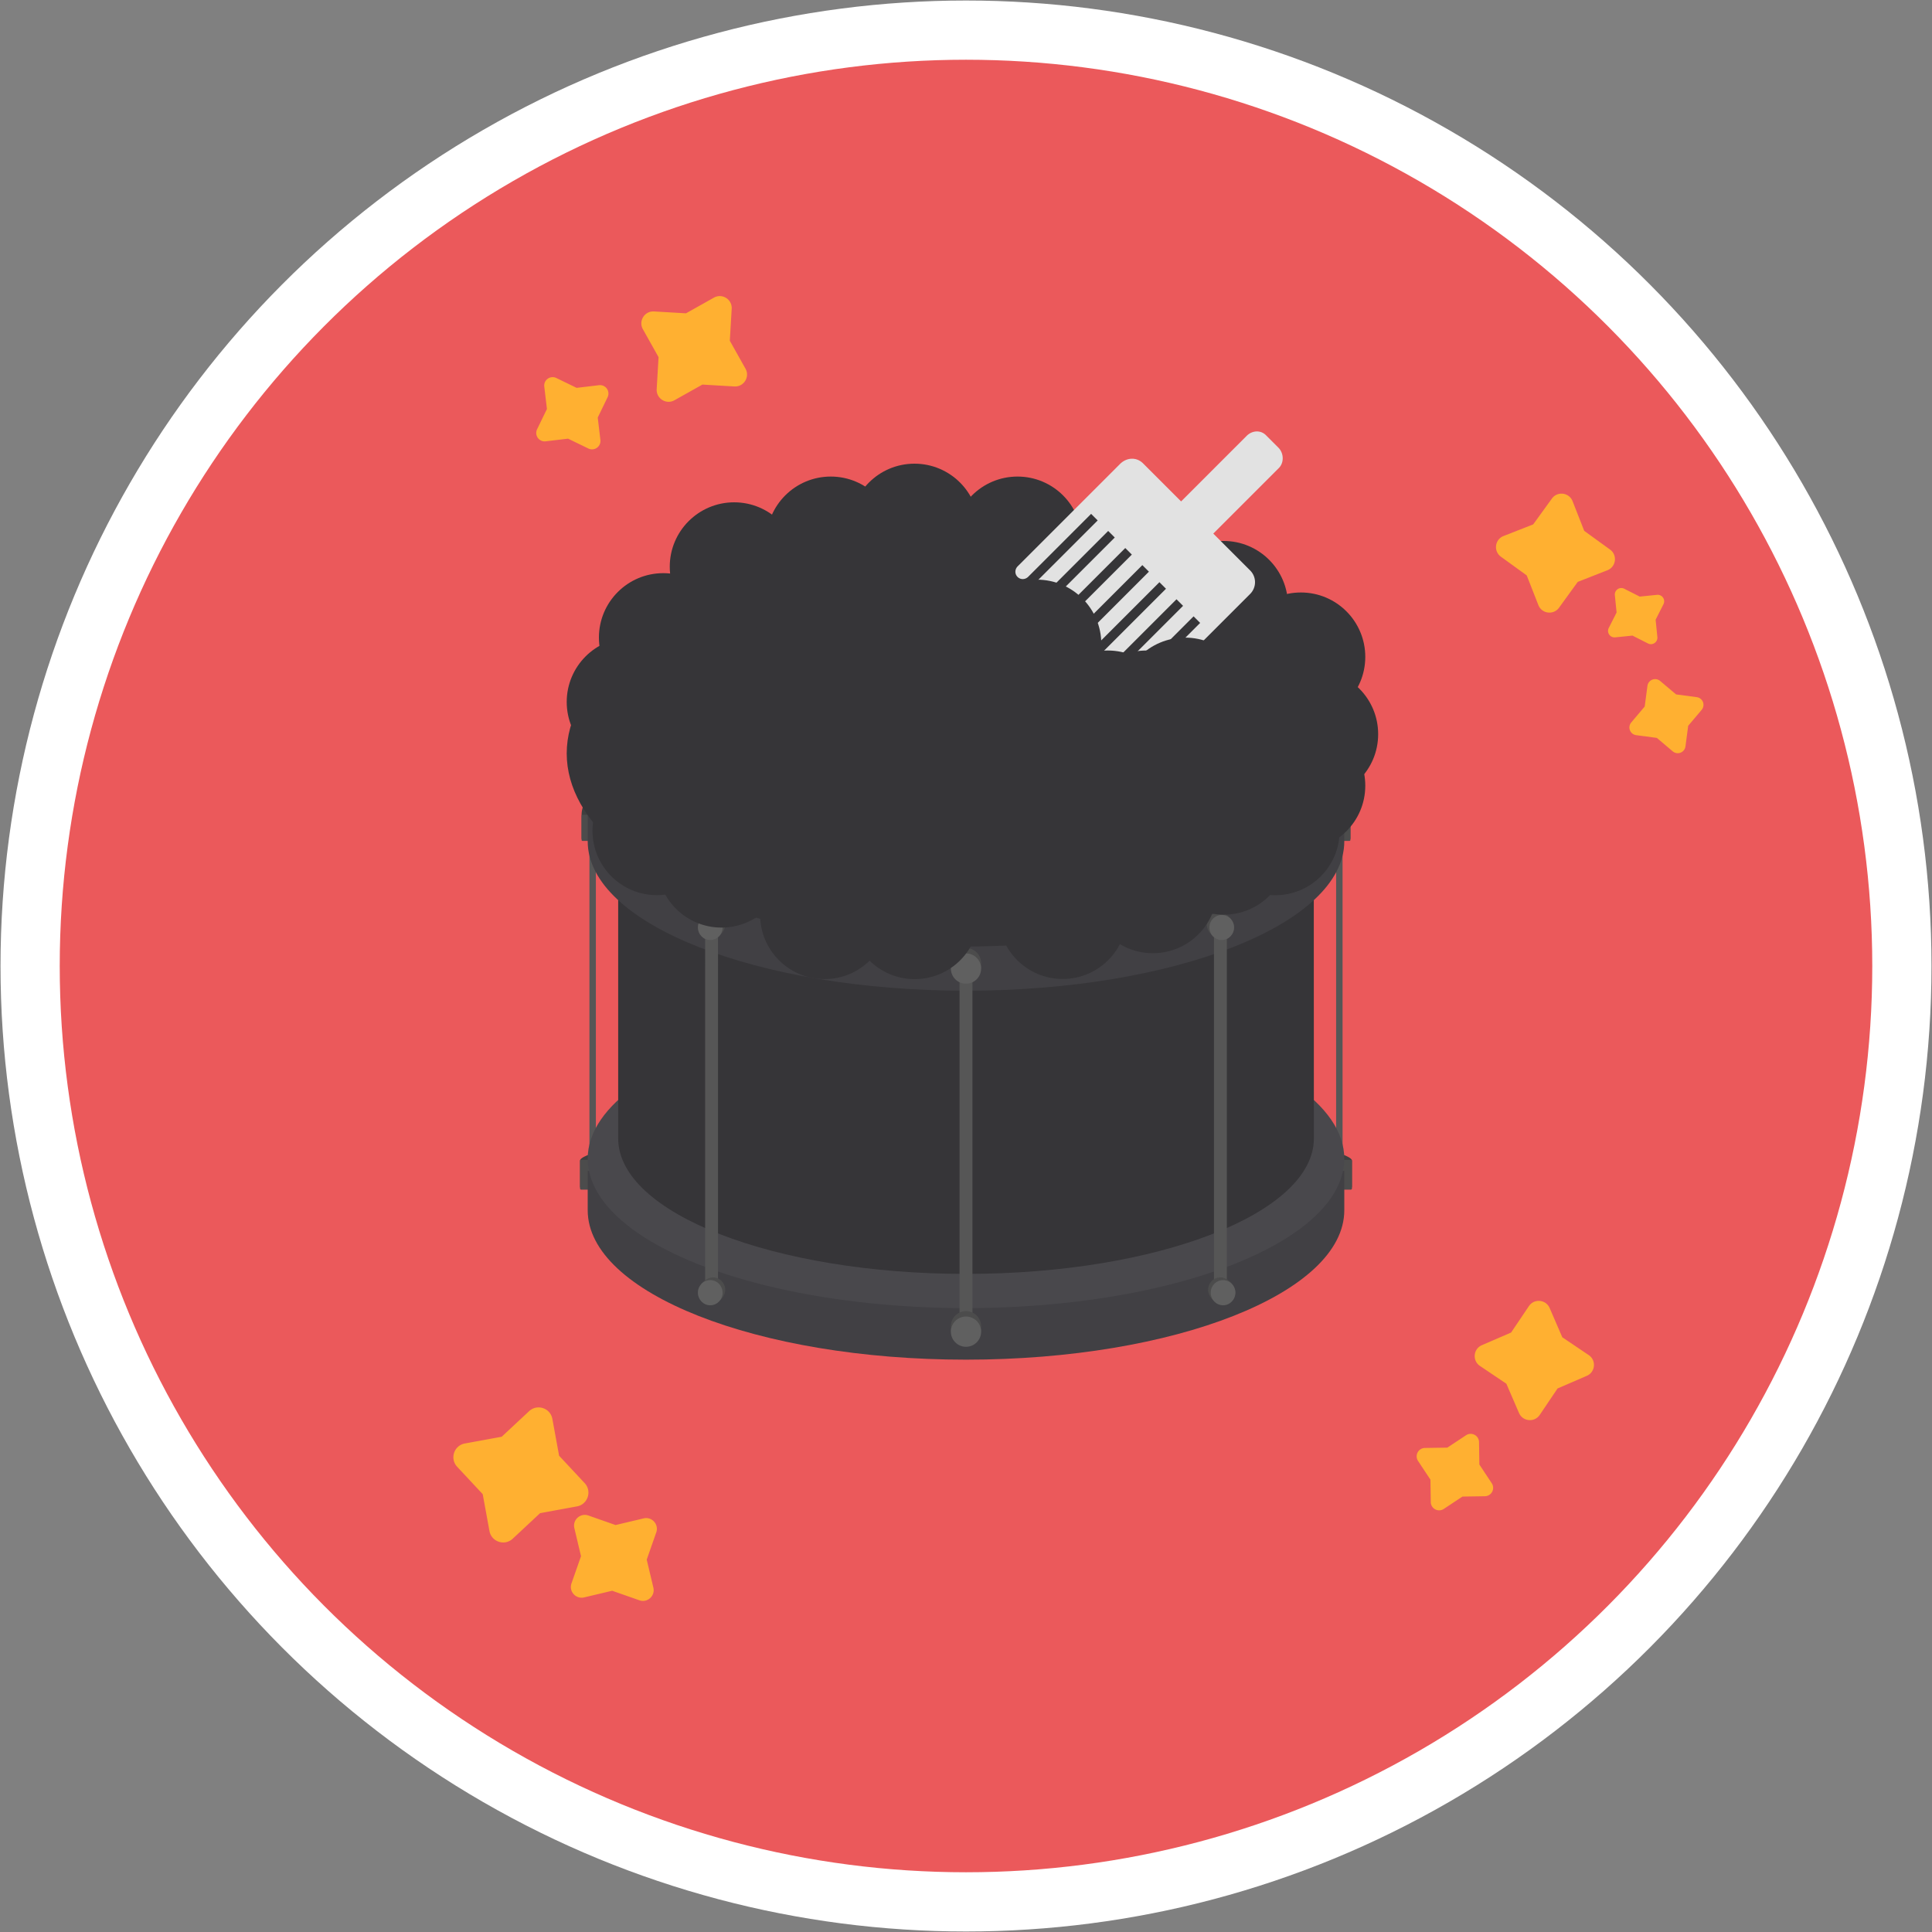 <svg xmlns="http://www.w3.org/2000/svg" version="1.0" viewBox="0 0 300 300"><rect x="0" y="0" width="300" height="300" fill="#808080" stroke="none"/><ellipse cx="150" cy="150" fill="#FFF" rx="149.92" ry="149.92"/><circle cx="150" cy="150" r="140.725" fill="#EB595B"/><path fill="#FFB031" d="M95.587 236.808l4.355-1.033c1.284-.305 2.398.931 1.961 2.177l-1.48 4.224 1.033 4.355c.305 1.284-.931 2.398-2.177 1.961l-4.224-1.48-4.355 1.033c-1.284.305-2.398-.931-1.961-2.177l1.48-4.224-1.033-4.355c-.305-1.284.931-2.398 2.177-1.961l4.224 1.48zm-17.684-13.711l4.252-3.968c1.254-1.17 3.306-.492 3.615 1.195l1.047 5.721 3.968 4.252c1.17 1.254.492 3.306-1.195 3.615l-5.721 1.047-4.252 3.968c-1.254 1.17-3.306.492-3.615-1.195l-1.047-5.721-3.968-4.252c-1.17-1.254-.492-3.306 1.195-3.615l5.721-1.047zM245.998 82.432l4.007 2.902c1.182.856.95 2.68-.408 3.213l-4.606 1.808-2.902 4.007c-.856 1.182-2.68.95-3.213-.408l-1.808-4.606-4.007-2.902c-1.182-.856-.95-2.68.408-3.213l4.606-1.808 2.902-4.007c.856-1.182 2.68-.95 3.213.408l1.808 4.606zm11.086 13.799l.272 2.685a1.007 1.007 0 0 1-1.457 1l-2.408-1.219-2.685.272a1.007 1.007 0 0 1-1-1.457l1.219-2.408-.272-2.685a1.007 1.007 0 0 1 1.457-1l2.408 1.219 2.685-.272a1.007 1.007 0 0 1 1 1.457l-1.219 2.408zm5.058 16.468l-.425 3.207a1.206 1.206 0 0 1-1.975.763l-2.471-2.088-3.207-.425a1.206 1.206 0 0 1-.763-1.975l2.088-2.471.425-3.207a1.206 1.206 0 0 1 1.975-.763l2.471 2.088 3.207.425a1.206 1.206 0 0 1 .763 1.975l-2.088 2.471zm-19.549 94.953l4.101 2.764c1.209.815 1.04 2.645-.299 3.223l-4.539 1.962-2.764 4.101c-.815 1.209-2.645 1.04-3.223-.299l-1.962-4.539-4.101-2.764c-1.209-.815-1.04-2.645.299-3.223l4.539-1.962 2.764-4.101c.815-1.209 2.645-1.04 3.223.299l1.962 4.539zm-12.877 19.76l1.923 2.905a1.3 1.3 0 0 1-1.064 2.017l-3.484.052-2.905 1.923a1.3 1.3 0 0 1-2.017-1.064l-.052-3.484-1.923-2.905a1.3 1.3 0 0 1 1.064-2.017l3.484-.052 2.905-1.923a1.3 1.3 0 0 1 2.017 1.064l.052 3.484zM113.326 52.911l2.434 4.338c.718 1.279-.263 2.846-1.727 2.76l-4.966-.291-4.338 2.434c-1.279.718-2.846-.263-2.76-1.727l.291-4.966-2.434-4.338c-.718-1.279.263-2.846 1.727-2.76l4.966.291 4.338-2.434c1.279-.718 2.846.263 2.76 1.727l-.291 4.966zM92.817 64.835l.413 3.48a1.307 1.307 0 0 1-1.869 1.33l-3.153-1.53-3.48.413a1.307 1.307 0 0 1-1.33-1.869l1.53-3.153-.413-3.48a1.307 1.307 0 0 1 1.869-1.33l3.153 1.53 3.48-.413a1.307 1.307 0 0 1 1.33 1.869l-1.53 3.153z"/><path fill="none" stroke="#565656" stroke-linecap="round" stroke-miterlimit="10" d="M92.026 183.286v-55.773"/><path fill="#3F3F3F" d="M90.361 184.543h1.374a.29.29 0 0 0 .291-.291v-4.042l.004-1.124s-1.959.609-1.959 1.124v4.042a.29.29 0 0 0 .29.291z"/><path fill="#4C4C4C" d="M90.241 184.725h1.614a.17.17 0 0 0 .171-.171v-4.283a.17.17 0 0 0-.171-.171h-1.614a.17.17 0 0 0-.171.171v4.283a.17.17 0 0 0 .171.171z"/><path fill="#3F3F3F" d="M90.563 130.419h1.204a.255.255 0 0 0 .255-.255v-3.544l.003-2.535s-1.718 0-1.718 2.535v3.544c.001.14.115.255.256.255z"/><path fill="#4C4C4C" d="M90.458 130.578h1.415a.15.15 0 0 0 .15-.15v-3.755a.15.15 0 0 0-.15-.15h-1.415a.15.15 0 0 0-.15.15v3.755c0 .083.067.15.15.15z"/><path fill="none" stroke="#565656" stroke-linecap="round" stroke-miterlimit="10" d="M207.974 183.286v-55.773"/><path fill="#3F3F3F" d="M209.639 184.543h-1.374a.29.29 0 0 1-.291-.291v-4.042l-.004-1.124s1.959.609 1.959 1.124v4.042a.29.29 0 0 1-.29.291z"/><path fill="#4C4C4C" d="M209.759 184.725h-1.614a.17.17 0 0 1-.171-.171v-4.283a.17.17 0 0 1 .171-.171h1.614a.17.17 0 0 1 .171.171v4.283a.17.17 0 0 1-.171.171z"/><path fill="#3F3F3F" d="M209.437 130.419h-1.204a.255.255 0 0 1-.255-.255v-3.544l-.003-2.535s1.718 0 1.718 2.535v3.544a.257.257 0 0 1-.256.255z"/><path fill="#4C4C4C" d="M209.542 130.578h-1.415a.15.15 0 0 1-.15-.15v-3.755a.15.15 0 0 1 .15-.15h1.415a.15.15 0 0 1 .15.15v3.755a.15.15 0 0 1-.15.15z"/><path fill="#414044" d="M91.259 187.93v-6.115h117.482v6.115c0 12.813-26.299 23.199-58.741 23.199s-58.741-10.387-58.741-23.199z"/><ellipse cx="150" cy="179.924" fill="#49484C" rx="58.741" ry="23.199"/><path fill="#363538" d="M204.02 176.775c-.014 11.617-24.19 21.036-54.022 21.036s-54.007-9.419-54.007-21.036V130.58h108.015v15.249l.014 30.946z"/><path fill="#414044" d="M91.259 130.638v-8.795h117.482v8.795c0 12.813-26.299 23.199-58.741 23.199s-58.741-10.386-58.741-23.199z"/><ellipse cx="150" cy="116.987" fill="#363538" rx="62" ry="29.987"/><path fill="none" stroke="#565656" stroke-linecap="round" stroke-miterlimit="10" stroke-width="2" d="M150 206.328v-56.383m39.505 50.248V143.81m-79.01 56.383V143.81"/><path fill="#4C4C4C" d="M152.351 149.493v.904h-4.702v-.904a2.352 2.352 0 0 1 4.702 0z"/><circle cx="150" cy="150.397" r="2.351" fill="#606060"/><path fill="#4C4C4C" d="M152.351 205.876v.904h-4.702v-.904a2.352 2.352 0 0 1 4.702 0z"/><circle cx="150" cy="206.78" r="2.351" fill="#606060"/><path fill="#4C4C4C" d="M112.614 143.598c0 1.078-1.268 2.375-2.325 2.375s-1.914-.967-1.914-2.044c0-1.078 1.268-2.282 2.325-2.282s1.914.874 1.914 1.951z"/><ellipse cx="110.289" cy="144.022" fill="#606060" rx="1.914" ry="1.951"/><path fill="#4C4C4C" d="M112.614 200.303c0 1.078-1.268 2.375-2.325 2.375s-1.914-.967-1.914-2.044 1.268-2.282 2.325-2.282 1.914.874 1.914 1.951z"/><ellipse cx="110.289" cy="200.727" fill="#606060" rx="1.914" ry="1.951"/><path fill="#4C4C4C" d="M187.592 200.303c0 1.078 1.268 2.375 2.325 2.375 1.057 0 1.914-.967 1.914-2.044s-1.268-2.282-2.325-2.282c-1.058 0-1.914.874-1.914 1.951z"/><ellipse cx="189.916" cy="200.727" fill="#606060" rx="1.914" ry="1.951"/><path fill="#4C4C4C" d="M187.386 143.598c0 1.078 1.268 2.375 2.325 2.375 1.057 0 1.914-.967 1.914-2.044 0-1.078-1.268-2.282-2.325-2.282-1.057 0-1.914.874-1.914 1.951z"/><ellipse cx="189.711" cy="144.022" fill="#606060" rx="1.914" ry="1.951"/><circle cx="103" cy="99" r="10" fill="#363538"/><circle cx="98" cy="109" r="10" fill="#363538"/><circle cx="120" cy="96" r="10" fill="#363538"/><circle cx="114" cy="88" r="10" fill="#363538"/><circle cx="132" cy="90" r="10" fill="#363538"/><circle cx="129" cy="84" r="10" fill="#363538"/><circle cx="138" cy="89" r="10" fill="#363538"/><circle cx="142" cy="82" r="10" fill="#363538"/><circle cx="150" cy="94" r="10" fill="#363538"/><circle cx="158" cy="84" r="10" fill="#363538"/><circle cx="165" cy="95" r="10" fill="#363538"/><circle cx="175" cy="88" r="10" fill="#363538"/><circle cx="178" cy="96" r="10" fill="#363538"/><circle cx="190" cy="94" r="10" fill="#363538"/><circle cx="192" cy="102" r="10" fill="#363538"/><circle cx="202" cy="102" r="10" fill="#363538"/><circle cx="200" cy="109" r="10" fill="#363538"/><circle cx="202" cy="115" r="10" fill="#363538"/><circle cx="204" cy="114" r="10" fill="#363538"/><circle cx="202" cy="122" r="10" fill="#363538"/><circle cx="102" cy="129" r="10" fill="#363538"/><circle cx="128.028" cy="142.034" r="10" fill="#363538"/><circle cx="112.032" cy="134.035" r="10" fill="#363538"/><circle cx="190.028" cy="132.033" r="10" fill="#363538"/><circle cx="142.033" cy="142.038" r="10" fill="#363538"/><circle cx="165.014" cy="142.013" r="10" fill="#363538"/><circle cx="179.015" cy="138.013" r="10" fill="#363538"/><circle cx="174.016" cy="111.012" r="10" fill="#363538"/><circle cx="198.017" cy="129.012" r="10" fill="#363538"/><path fill="#E2E2E2" d="M158.005 89.583c.465.465 1.193.439 1.657-.025l9.765-9.765 1.02 1.02-9.765 9.765c-.465.465-.49 1.192-.025 1.657.465.465 1.193.439 1.657-.025l9.765-9.765 1.02 1.02-9.765 9.765c-.465.465-.49 1.192-.025 1.657s1.193.439 1.657-.025l9.765-9.765 1.02 1.02-9.765 9.765c-.465.465-.49 1.192-.025 1.657.465.465 1.193.439 1.657-.025l9.765-9.765 1.02 1.02-9.765 9.765c-.465.465-.49 1.192-.025 1.657.465.465 1.193.439 1.657-.025l9.765-9.765 1.02 1.02-9.765 9.765c-.465.465-.49 1.192-.025 1.657s1.193.439 1.657-.025l9.765-9.765 1.02 1.02-9.765 9.765c-.465.465-.49 1.192-.025 1.657.465.465 1.193.439 1.657-.025l9.765-9.765 1.02 1.02-9.765 9.765c-.465.465-.49 1.192-.025 1.657.465.465 1.193.439 1.657-.025l15.883-15.883a2.576 2.576 0 0 0 0-3.674l-5.71-5.71 10.181-10.181c.841-.841.773-2.32-.068-3.161l-1.938-1.938c-.841-.841-2.15-.739-2.992.102l-10.181 10.181-5.901-5.901c-1.027-1.027-2.557-.938-3.584.089l-15.883 15.883c-.467.461-.493 1.189-.028 1.654z"/><circle cx="161.014" cy="100.008" r="10" fill="#363538"/><circle cx="184.014" cy="109.009" r="10" fill="#363538"/><circle cx="178.016" cy="111.01" r="10" fill="#363538"/><circle cx="172.016" cy="111.01" r="10" fill="#363538"/></svg>